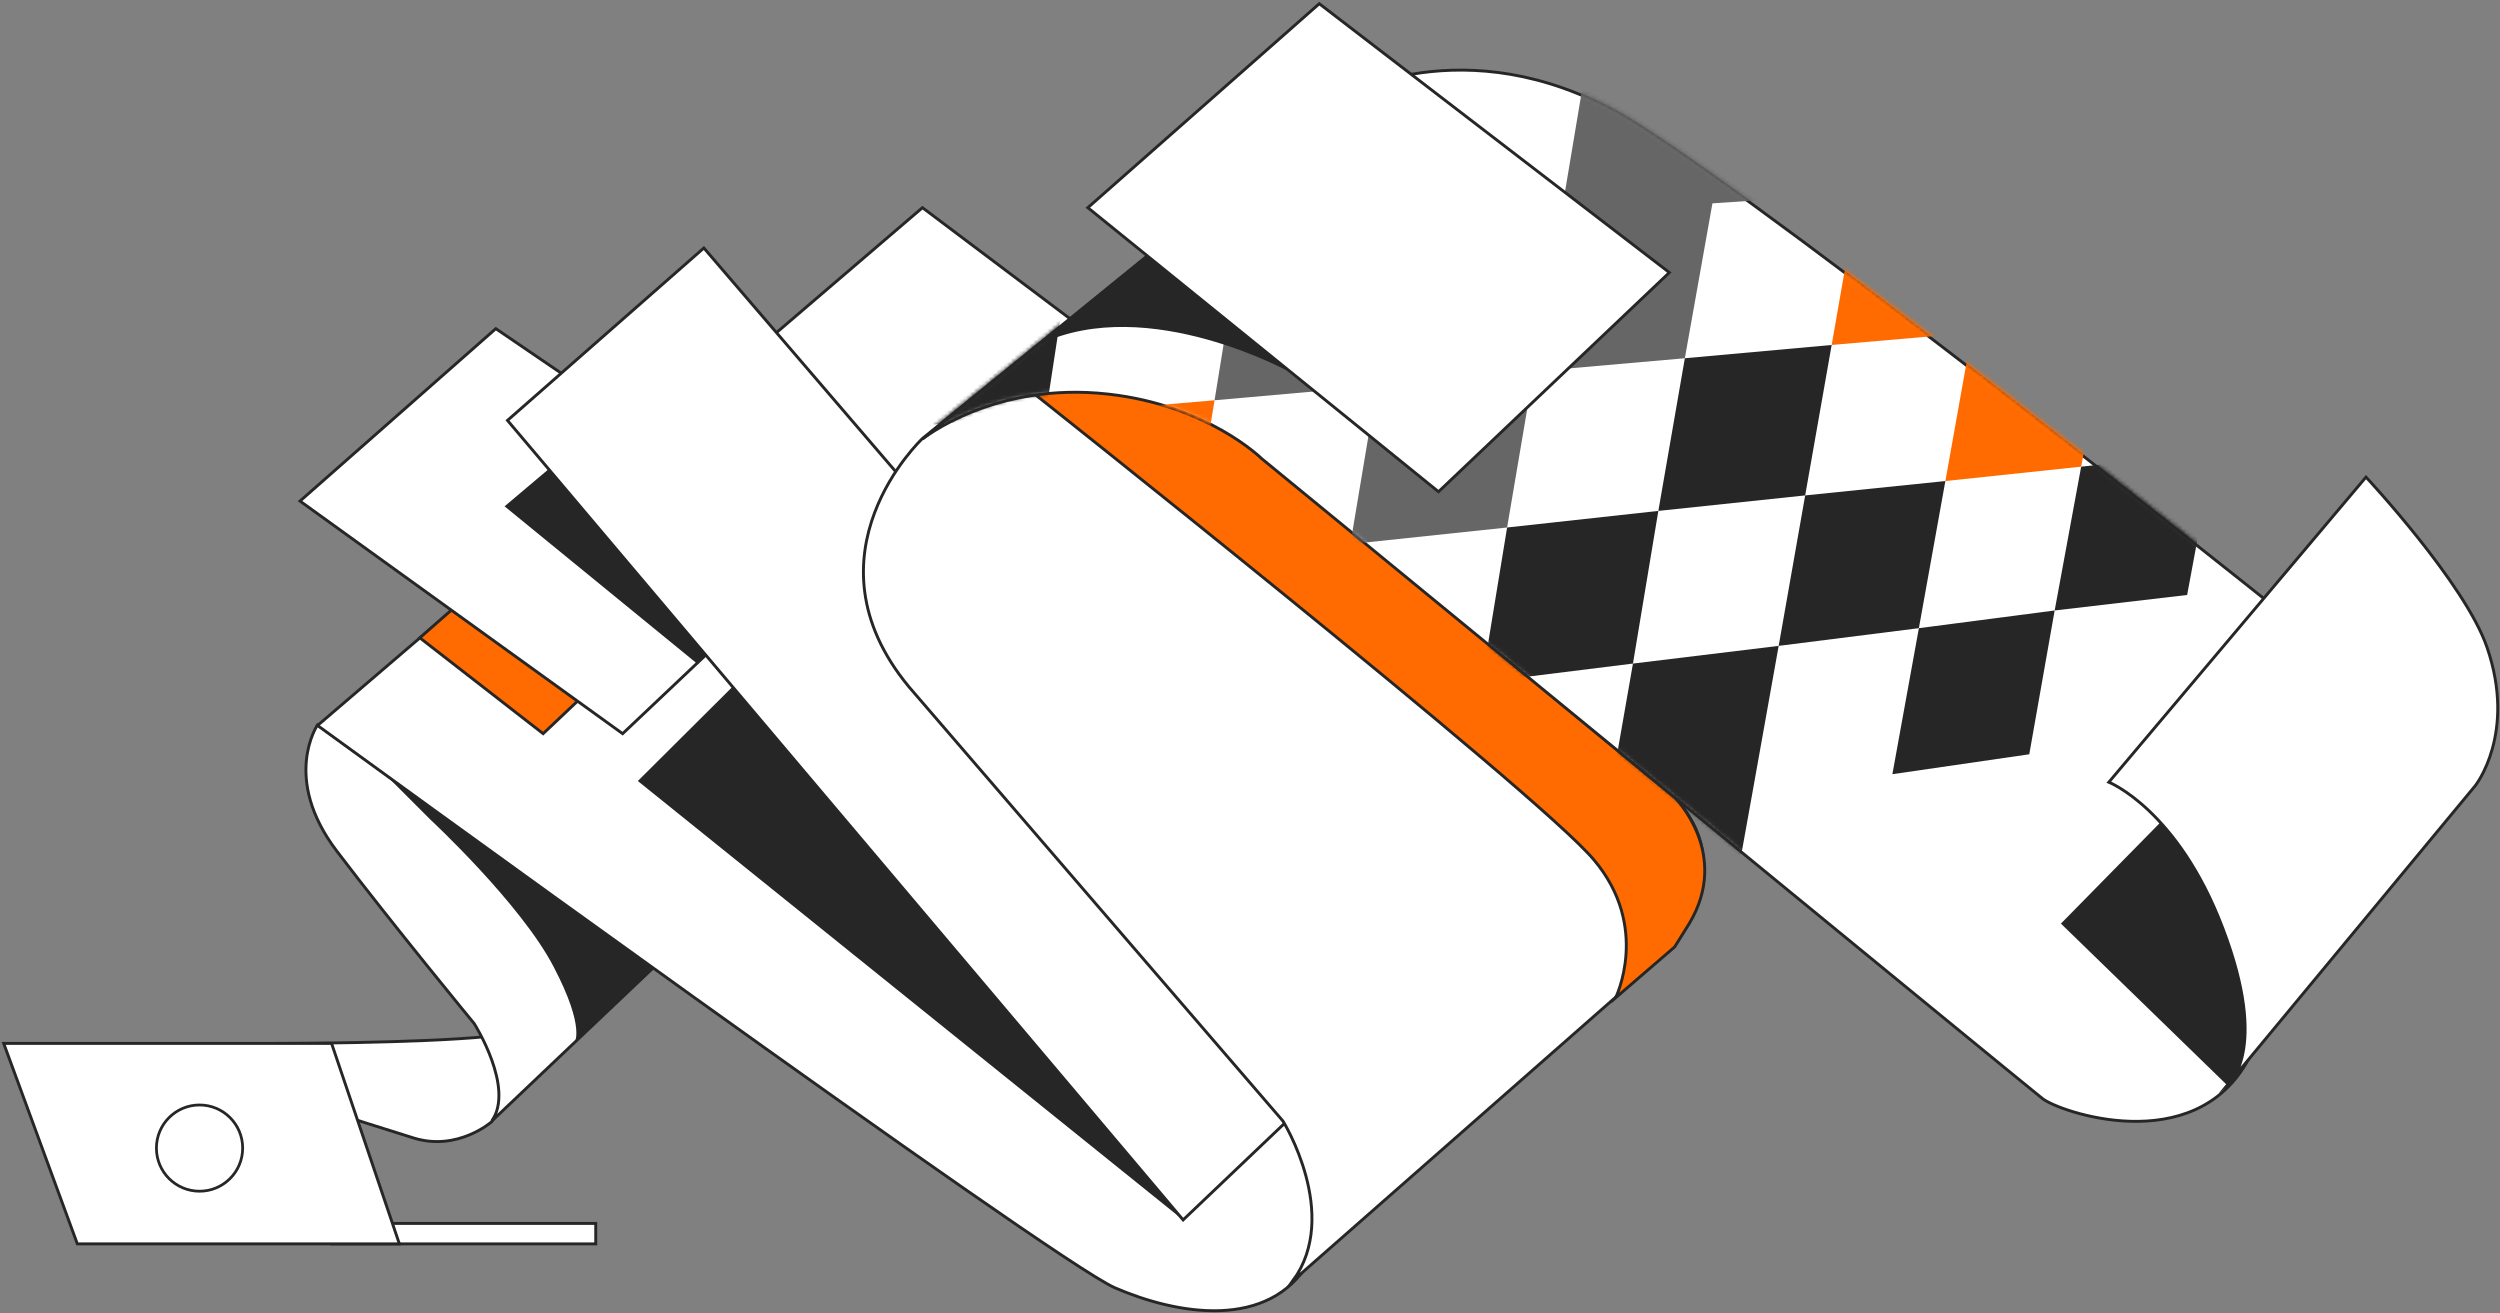 <svg width="674" height="354" viewBox="0 0 674 354" fill="none" xmlns="http://www.w3.org/2000/svg">
<rect x="0" y="0" width="674" height="354" fill="#808080" stroke="none"/>
<path d="M89.393 329.835H160.611V335.35H89.393V329.835Z" fill="white" stroke="#262626" stroke-width="0.788" stroke-miterlimit="10"/>
<path d="M132.565 302.419C132.565 302.419 123.427 310.455 111.609 306.831C99.792 303.207 63.237 291.39 63.237 291.39L74.582 281.306C74.582 281.306 113.185 281.306 131.62 279.415L141.074 288.238L132.565 302.419Z" fill="white" stroke="#262626" stroke-width="0.788" stroke-miterlimit="10"/>
<path d="M85.611 195.434C85.611 195.434 75.842 209.772 90.811 229.467C105.779 249.163 127.838 275.949 127.838 275.949C127.838 275.949 138.868 293.281 132.565 302.262L176.21 260.822L85.611 195.434Z" fill="white" stroke="#262626" stroke-width="0.788" stroke-miterlimit="10"/>
<path d="M245.381 185.349L335.822 287.923C335.822 287.923 364.184 321.012 353.154 339.919C342.125 358.827 317.23 354.415 300.528 347.167C283.826 339.919 85.611 195.591 85.611 195.591L248.69 55.99L326.368 114.446L245.381 185.349Z" fill="white" stroke="#262626" stroke-width="0.788" stroke-miterlimit="10"/>
<path d="M199.215 147.849L164.236 127.051L113.185 171.956L146.431 197.797L199.215 147.849Z" fill="#FF6B00" stroke="#262626" stroke-width="0.788" stroke-miterlimit="10"/>
<path d="M220.644 147.849L133.669 88.606L80.885 135.087L167.86 197.797L220.644 147.849Z" fill="white" stroke="#262626" stroke-width="0.788" stroke-miterlimit="10"/>
<path d="M155.254 120.276L136.032 136.505L187.713 178.732L221.589 146.746L155.254 120.276Z" fill="#262626"/>
<path d="M318.963 328.89L171.956 210.56L205.044 177.629L318.963 328.89Z" fill="#262626"/>
<path d="M371.589 278.785L189.76 66.862L136.819 113.343L318.963 328.89L371.589 278.785Z" fill="white" stroke="#262626" stroke-width="0.788" stroke-miterlimit="10"/>
<path d="M248.69 118.227L362.923 25.422C365.287 49.845 375.686 74.582 375.686 74.582L486.926 179.52L448.638 212.765L451.159 214.814C469.436 233.091 451.159 255.15 451.159 255.15L348.585 345.276C361.505 327.472 345.906 302.262 345.906 302.262L245.066 185.192C215.444 149.425 248.69 118.227 248.69 118.227Z" fill="white" stroke="#262626" stroke-width="0.788" stroke-miterlimit="10"/>
<path d="M435.56 269.016C435.56 269.016 445.014 249.95 429.73 231.831C414.604 213.711 276.736 104.519 276.736 104.519L295.328 86.084L451.474 214.971C451.474 214.971 466.758 230.097 455.413 249.005L451.474 255.307L435.56 269.016Z" fill="#FF6B00" stroke="#262626" stroke-width="0.788" stroke-miterlimit="10"/>
<path d="M596.117 227.734C596.117 227.734 620.855 258.459 606.201 285.56C591.548 312.661 554.678 299.583 550.581 296.117C546.327 292.808 340.076 123.585 340.076 123.585C340.076 123.585 325.581 109.246 298.795 106.253C267.912 102.786 248.69 118.385 248.69 118.385L362.923 25.58C362.923 25.58 398.06 6.2 441.232 33.458C484.405 60.717 610.771 161.715 610.771 161.715L581.621 203.312C581.621 203.312 588.081 214.499 596.117 227.734Z" fill="white" stroke="#262626" stroke-width="0.788" stroke-miterlimit="10"/>
<mask id="mask0_31_2" style="mask-type:alpha" maskUnits="userSpaceOnUse" x="248" y="18" width="364" height="285">
<path d="M596.072 227.362C596.072 227.362 620.809 258.087 606.156 285.188C591.502 312.289 554.633 299.211 550.536 295.744C546.282 292.436 340.031 123.212 340.031 123.212C340.031 123.212 325.535 108.874 298.749 105.88C267.867 102.414 248.644 118.013 248.644 118.013L362.878 25.208C362.878 25.208 398.014 5.827 441.187 33.086C484.359 60.344 610.725 161.343 610.725 161.343L581.576 202.939C581.576 202.939 588.036 214.126 596.072 227.362Z" fill="white" stroke="#262626" stroke-width="0.788" stroke-miterlimit="10"/>
</mask>
<g mask="url(#mask0_31_2)">
<g clip-path="url(#clip0_31_2)">
<path d="M454.233 96.581L413.458 100.16L406.315 142.213L364.052 146.687L371.195 104.037L327.444 107.914L334.587 63.774L378.338 60.791L420.899 57.809L428.042 15.159L468.816 13.072L476.257 -29.28L515.544 -30.473L508.103 10.984L500.96 52.142L461.673 54.826L454.233 96.581Z" fill="#666666"/>
<path d="M447.091 137.739L440.245 178.898L399.47 183.968L406.316 142.213L447.091 137.739Z" fill="#262626"/>
<path d="M493.818 93.002L486.675 133.564L447.09 137.739L454.233 96.581L493.818 93.002Z" fill="#262626"/>
<path d="M524.472 129.687L517.329 169.354L479.531 174.126L486.674 133.564L524.472 129.687Z" fill="#262626"/>
<path d="M531.616 89.721L493.817 93.002L500.96 52.142L539.056 49.458L575.664 46.773L568.521 86.441L561.081 125.809L524.473 129.687L531.616 89.721Z" fill="#FF6B00"/>
<path d="M320.301 151.459L364.052 146.687L357.207 189.336L399.47 183.968L392.327 225.424L350.064 231.389L306.313 237.653L313.456 194.705L267.919 200.372L220.597 206.337L227.442 161.301L274.765 156.231L281.908 111.792L327.444 107.915L320.301 151.459Z" fill="#FF6B00"/>
<path d="M234.287 115.967L241.43 70.335L288.753 67.055L281.908 111.792L234.287 115.967Z" fill="#262626"/>
<path d="M254.228 287.46L261.074 244.214L306.313 237.653L299.468 280.302L254.228 287.46Z" fill="#262626"/>
<path d="M440.244 178.898L479.531 174.126L472.388 214.091L465.245 253.758L425.958 260.021L385.481 266.583L392.326 225.424L433.101 219.758L440.244 178.898Z" fill="#262626"/>
<path d="M547.092 203.354L510.186 208.722L517.329 169.354L553.937 164.582L547.092 203.354Z" fill="#262626"/>
<path d="M596.796 121.932L589.653 160.406L553.938 164.582L561.081 125.81L596.796 121.932Z" fill="#262626"/>
<path d="M288.753 67.054L295.896 22.019L341.73 19.633L334.587 63.774L288.753 67.054Z" fill="#262626"/>
</g>
</g>
<path d="M582.409 221.747L555.624 249.005L600.529 292.65C600.529 292.493 624.952 262.713 582.409 221.747Z" fill="#262626"/>
<path d="M568.544 210.875L637.872 128.626C637.872 128.626 664.5 157.145 670.487 174.477C678.523 197.797 667.336 211.82 667.336 211.82L600.529 292.493C600.529 292.493 612.031 283.827 599.269 250.266C587.136 218.28 568.544 210.875 568.544 210.875Z" fill="white" stroke="#262626" stroke-width="0.788" stroke-miterlimit="10"/>
<path d="M348.27 100.58C348.27 100.58 309.667 78.994 280.518 92.702L341.81 42.597L388.921 52.208L348.27 100.58Z" fill="#262626"/>
<path d="M450.055 73.479L355.674 1L293.279 55.99L387.817 132.566L450.055 73.479Z" fill="white" stroke="#262626" stroke-width="0.788" stroke-miterlimit="10"/>
<path d="M89.393 281.306L107.671 335.35H20.853L1 281.306H89.393Z" fill="white" stroke="#262626" stroke-width="0.788" stroke-miterlimit="10"/>
<path d="M154.782 281.306C154.782 281.306 158.091 277.524 149.267 260.665C140.443 243.648 116.021 220.959 116.021 220.959C116.021 220.959 106.095 211.032 104.361 209.299L176.21 261.137L154.782 281.306Z" fill="#262626"/>
<circle cx="12" cy="12" r="11.625" transform="matrix(-1 0 0 1 65.796 297.527)" fill="white" stroke="#262626" stroke-width="0.75"/>
<defs>
<clipPath id="clip0_31_2">
<rect width="376.199" height="317.933" fill="white" transform="matrix(1 0 0 -1 220.597 287.46)"/>
</clipPath>
</defs>
</svg>
